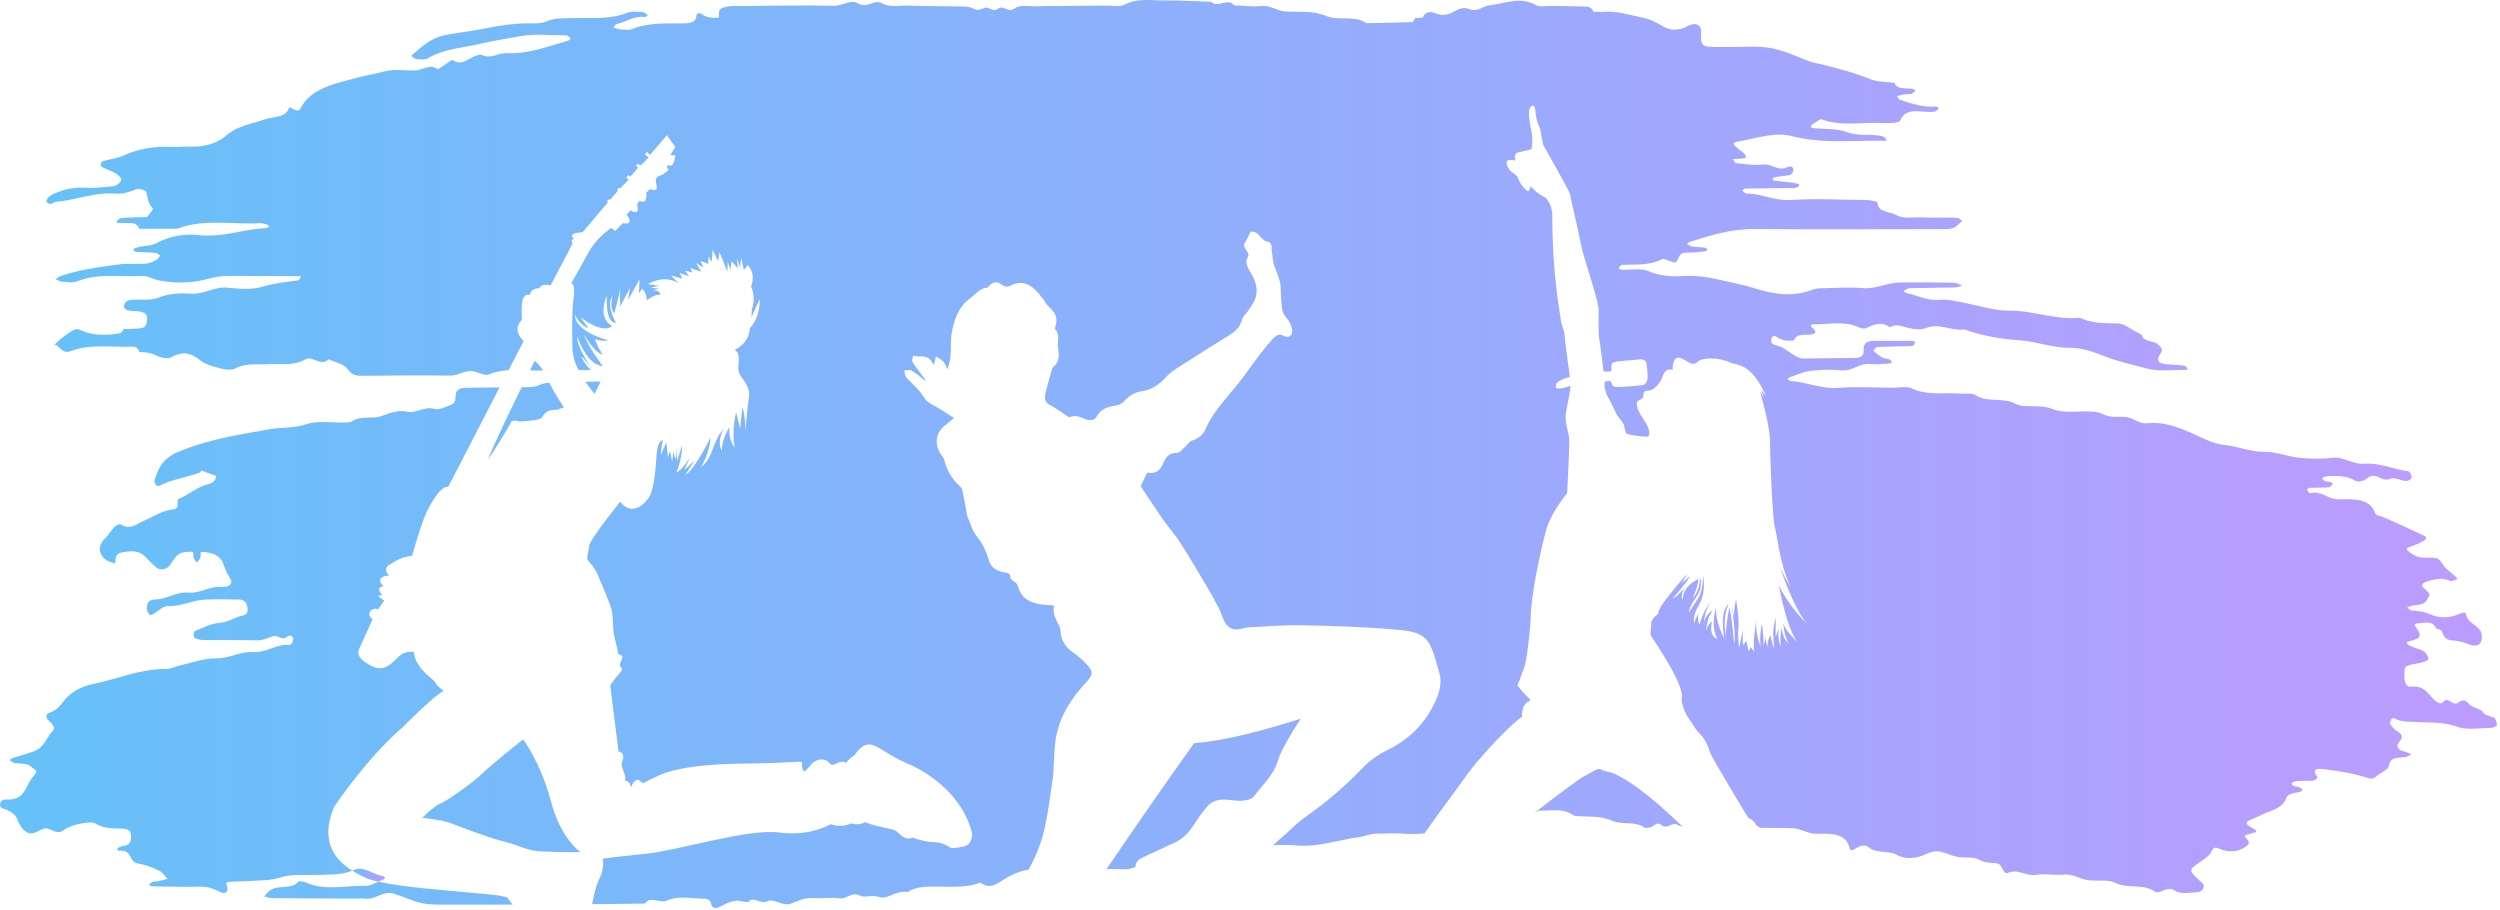 <svg width="217" height="79" viewBox="0 0 217 79" fill="none" xmlns="http://www.w3.org/2000/svg">
<path d="M139.902 67.064C139.902 67.064 139.204 66.952 138.93 66.771C138.66 66.591 137.801 67.294 137.351 67.451C137.351 67.451 135.307 68.882 133.187 70.567C133.315 70.507 133.438 70.444 133.559 70.368C134.539 70.397 135.576 70.12 136.452 70.695C136.536 70.752 136.635 70.818 136.734 70.826C137.821 70.92 138.906 70.773 139.973 71.257C140.772 71.617 141.964 71.238 142.761 71.85C142.814 71.891 142.978 71.842 143.088 71.847C143.504 71.855 143.783 71.238 144.202 71.607C144.729 72.069 145.098 71.29 145.616 71.599C145.736 71.669 145.885 71.722 146.049 71.761C144.447 70.191 141.844 67.84 139.905 67.067L139.902 67.064ZM40.438 33.662C39.938 33.67 39.612 33.832 39.557 34.242C39.512 34.561 39.62 34.955 39.16 35.136C38.71 35.311 38.098 35.608 37.74 35.499C36.818 35.222 36.182 35.927 35.294 35.731C34.546 35.569 33.828 35.854 33.096 36.12C32.346 36.397 31.324 36.045 30.573 36.567C30.435 36.664 30.16 36.669 29.946 36.677C28.833 36.706 27.576 36.489 26.64 36.807C25.545 37.186 24.476 37.069 23.42 37.254C20.673 37.737 17.915 38.173 15.404 39.252C14.076 39.822 13.723 40.707 13.422 41.682C13.339 41.956 13.645 42.275 13.843 42.165C14.917 41.59 16.23 41.457 17.369 41.005C17.419 40.987 17.429 40.911 17.445 40.835C17.881 40.992 18.315 41.146 18.752 41.3C18.801 41.697 18.381 41.953 18.056 42.034C17.021 42.295 16.371 42.972 15.443 43.335C15.364 43.651 15.558 44.153 15.074 44.208C14.016 44.323 13.331 44.853 12.479 45.208C11.956 45.425 11.29 46.068 10.453 45.501C10.404 45.467 10.059 45.602 9.959 45.715C9.643 46.052 9.418 46.438 9.089 46.767C8.726 47.131 8.574 47.525 8.713 47.953C8.877 48.468 9.332 48.782 10.011 48.894C10.038 48.513 9.949 48.061 10.615 47.94C11.776 47.734 12.241 47.888 12.779 48.499C13.023 48.768 13.294 49.027 13.587 49.267C13.88 49.51 14.442 49.44 14.69 49.132C14.915 48.855 15.069 48.546 15.304 48.277C15.649 47.883 16.198 47.888 16.734 47.899C16.731 47.914 16.724 47.933 16.718 47.948H16.786C16.778 48.102 16.758 48.259 16.802 48.405C16.846 48.554 16.985 48.688 17.084 48.826C17.189 48.688 17.335 48.559 17.387 48.411C17.437 48.264 17.411 48.1 17.406 47.943H17.455C17.455 47.943 17.445 47.919 17.437 47.909C18.43 47.901 19.152 48.238 19.395 48.975C19.531 49.388 19.685 49.761 19.949 50.14C20.276 50.602 19.975 50.999 19.235 50.942C18.158 50.863 17.359 51.537 16.376 51.443C15.281 51.341 14.533 52.002 13.524 52.028C12.738 52.052 12.738 52.517 12.764 52.943C12.772 53.097 12.908 53.246 13.004 53.389C13.012 53.397 13.192 53.361 13.271 53.319C13.713 53.068 14.167 52.585 14.591 52.603C15.756 52.648 16.692 52.102 17.777 52.044C18.775 51.992 19.784 52.015 20.785 52.044C21.135 52.052 21.371 52.251 21.433 52.527C21.512 52.864 21.603 53.311 21.122 53.416C20.372 53.572 19.821 54.011 18.979 54.079C18.266 54.136 17.583 54.507 16.919 54.779C16.802 54.829 16.815 55.082 16.815 55.244C16.815 55.307 16.919 55.398 17.006 55.424C17.202 55.487 17.411 55.552 17.617 55.555C19.186 55.565 20.751 55.544 22.314 55.581C22.926 55.597 23.334 55.291 23.838 55.2C24.097 55.15 24.486 55.615 24.918 55.275C25.132 55.103 25.294 55.132 25.435 55.354C25.537 55.51 25.323 55.999 25.108 55.983C23.953 55.887 23.125 56.683 21.956 56.602C20.845 56.524 19.938 57.154 18.767 57.146C17.725 57.135 16.674 57.524 15.631 57.757C15.218 57.846 14.813 58.076 14.408 58.073C12.149 58.049 10.229 58.94 8.135 59.355C7.021 59.578 6.112 60.11 5.539 60.837C5.194 61.276 4.944 61.665 4.272 61.871C3.976 61.96 3.963 62.302 4.193 62.516C4.484 62.791 4.857 63.156 4.601 63.412C4.013 64.013 3.885 64.875 2.889 65.236C2.304 65.445 1.684 65.612 1.088 65.802C0.992 65.836 0.918 65.912 0.837 65.967C0.973 66.061 1.096 66.215 1.245 66.233C1.781 66.304 2.385 66.21 2.769 66.612C2.923 66.777 3.347 66.86 3.043 67.2C2.743 67.534 2.518 67.916 2.33 68.3C1.995 68.979 1.582 69.48 0.44 69.402C0.012 69.373 -0.179 70.016 0.215 70.157C0.845 70.371 1.318 70.606 1.517 71.162C1.656 71.549 1.914 71.983 2.309 72.228C2.834 72.557 3.302 72.098 3.783 71.933C4.384 71.729 4.842 72.594 5.56 72.038C5.921 71.755 6.499 71.599 7.016 71.486C7.413 71.398 8.015 71.322 8.273 71.479C8.956 71.891 9.687 71.917 10.477 71.917C10.95 71.917 11.355 72.022 11.365 72.471C11.376 72.894 11.436 73.338 10.668 73.438C10.563 73.453 10.464 73.5 10.367 73.534C10.092 73.636 10.132 73.869 10.419 73.845C11.53 73.767 11.128 74.827 11.995 74.955C12.625 75.052 13.242 75.292 13.786 75.559C14.112 75.713 14.295 76.039 14.544 76.29C14.235 76.366 13.932 76.444 13.621 76.507C13.517 76.531 13.373 76.484 13.292 76.523C13.153 76.585 13.043 76.692 12.923 76.781C13.012 76.834 13.098 76.92 13.192 76.927C13.522 76.951 13.859 76.946 14.193 76.951C15.2 76.962 16.209 77.001 17.215 76.962C17.928 76.935 18.483 77.1 19.065 77.4C19.565 77.656 19.847 77.45 19.703 76.894C19.654 76.703 19.557 76.575 19.886 76.546C20.438 76.502 20.997 76.512 21.551 76.478C22.531 76.418 23.483 76.452 24.473 76.126C25.336 75.844 26.439 75.982 27.44 75.943C28.498 75.893 29.549 76 30.568 75.567C29.267 74.757 27.683 73.189 28.992 70.05C28.992 70.05 31.768 65.868 34.904 63.167C34.904 63.167 37.61 60.429 38.509 59.962C38.509 59.962 37.897 59.531 37.753 59.204C37.607 58.883 36.091 58.125 35.911 56.571C35.911 56.571 35.228 56.5 34.758 56.861C34.29 57.221 33.532 58.413 32.38 57.869C31.224 57.328 30.934 56.79 31.188 56.286C31.444 55.779 32.343 53.726 32.343 53.726C32.343 53.726 31.765 53.405 32.233 52.969C32.233 52.969 32.484 52.718 32.811 52.898L33.352 52.141C33.352 52.141 32.74 51.71 32.845 51.71C32.949 51.71 33.172 51.639 33.172 51.639C33.172 51.639 32.523 50.991 33.281 50.882C33.281 50.882 32.382 50.09 33.783 49.944C33.783 49.944 33.135 49.403 33.82 49.006C34.507 48.612 34.865 48.324 35.767 48.249C35.767 48.249 36.345 46.159 36.812 44.97C37.28 43.782 38.292 42.087 38.903 42.267L43.36 33.628C42.38 33.639 41.402 33.647 40.425 33.657L40.438 33.662ZM44.107 78.019C44.107 78.019 44.324 77.803 42.34 77.622C40.357 77.442 37.186 77.155 36.569 77.082C36.12 77.029 34.22 76.839 32.837 76.528C32.474 76.703 32.105 76.896 31.75 76.888C30.009 76.854 28.2 77.353 26.522 76.588C26.35 76.51 25.947 76.465 25.908 76.517C25.341 77.238 24.186 76.799 23.506 77.241C23.276 77.39 23.127 77.612 22.939 77.803C23.145 77.855 23.347 77.951 23.553 77.957C26.015 77.98 28.475 77.986 30.937 77.999C31.159 77.999 31.394 77.954 31.606 77.991C32.555 78.163 33.211 77.293 34.146 77.56C34.965 77.792 35.715 78.181 36.548 78.38C37.163 78.526 37.861 78.518 38.524 78.518C40.521 78.518 42.513 78.518 44.51 78.516C44.395 78.388 44.261 78.226 44.107 78.022V78.019ZM47.664 33.216C47.353 33.25 47.045 33.318 46.737 33.456C46.35 33.631 45.791 33.605 45.281 33.61C44.17 35.872 42.612 39.098 42.38 39.887C42.466 39.751 43.872 37.588 44.395 36.58C44.395 36.58 44.646 36.434 45.043 36.58C45.043 36.58 46.81 36.544 47.024 36.254C47.241 35.964 47.387 35.533 48.36 35.572L48.937 35.355C48.937 35.355 48.151 34.135 47.662 33.218L47.664 33.216ZM47.821 69.548C46.922 66.163 45.406 64.178 45.406 64.178C45.406 64.178 42.63 66.38 41.833 67.168C41.041 67.96 38.592 69.655 38.195 69.762C37.798 69.872 36.645 70.987 36.645 70.987C36.645 70.987 38.195 71.131 39.024 71.418C39.852 71.706 42.231 72.677 43.6 73.004C44.972 73.325 45.764 73.866 46.954 73.905C48.143 73.944 49.478 74.015 50.38 73.942C50.38 73.942 48.723 72.933 47.821 69.543V69.548ZM50.814 33.142C51.036 33.461 51.295 33.811 51.606 34.195L52.131 33.111C51.692 33.119 51.253 33.129 50.814 33.14V33.142ZM216.381 62.268C216.029 62.098 215.548 62.08 215.441 61.691C215.171 61.571 214.907 61.44 214.628 61.338C214.225 61.194 214.06 60.468 213.404 60.97C212.869 61.375 212.56 60.411 212.087 60.91C211.912 61.098 211.76 61.074 211.562 60.952C210.793 60.468 210.589 59.384 209.123 59.614C209.037 59.63 208.807 59.382 208.768 59.238C208.697 58.995 208.705 58.736 208.705 58.483C208.697 57.809 208.765 57.77 209.852 57.582C210.148 57.53 210.456 57.446 210.704 57.321C210.914 57.208 210.637 56.634 210.265 56.469C209.894 56.299 209.447 56.213 209.121 56.012C208.569 55.67 209.233 55.651 209.411 55.591C209.727 55.482 210.059 55.385 210.033 55.1C210.009 54.876 209.858 54.638 209.69 54.439C209.541 54.264 209.547 54.121 209.863 54.102C210.464 54.066 211.196 53.854 211.442 54.544C211.622 54.612 211.87 54.659 211.93 54.769C212.137 55.137 212.155 55.571 212.918 55.594C213.342 55.605 213.778 55.733 214.165 55.876C214.599 56.038 215.062 56.171 215.299 55.792C215.469 55.523 215.461 55.119 215.336 54.826C215.096 54.275 214.175 54.058 214.071 53.374C214.013 53.018 213.65 53.22 213.376 53.329C212.542 53.672 211.653 53.658 210.874 53.3C210.357 53.06 209.847 53.034 209.298 52.982C209.168 52.971 209.063 52.807 208.945 52.713C209.144 52.653 209.343 52.582 209.547 52.533C209.651 52.509 209.771 52.53 209.881 52.509C210.642 52.373 210.642 52.078 210.853 51.723C211.128 51.25 209.309 50.829 210.921 50.398C211.596 50.218 212.069 50.169 212.665 50.414C212.801 50.466 213.067 50.344 213.266 50.286C213.274 50.286 213.25 50.15 213.203 50.103C213.067 49.973 212.908 49.855 212.764 49.724C212.55 49.529 212.291 49.354 212.142 49.132C211.648 48.4 211.661 48.377 210.532 48.416C209.902 48.439 209.497 48.191 209.092 47.883C208.87 47.711 208.841 47.598 209.084 47.502C209.46 47.347 209.876 47.24 210.203 47.039C210.373 46.935 210.882 46.728 210.375 46.485C209.272 45.958 208.143 45.451 207.022 44.944C206.745 44.816 206.24 44.756 206.188 44.597C205.731 43.254 204.369 43.304 203.007 43.346C202.095 43.372 201.502 42.554 200.506 42.81C200.461 42.821 200.302 42.614 200.239 42.499C200.224 42.476 200.388 42.35 200.48 42.345C201.034 42.322 201.593 42.337 202.15 42.295C202.281 42.288 202.398 42.107 202.495 41.995C202.495 41.977 202.351 41.851 202.262 41.838C201.977 41.781 201.627 41.789 201.583 41.504C201.583 41.452 201.943 41.329 202.134 41.324C202.91 41.3 203.674 41.282 204.356 41.692C204.764 41.932 205.203 41.729 205.527 41.47C205.812 41.235 206.154 41.282 206.431 41.402C206.802 41.564 207.051 41.755 207.565 41.533C207.814 41.423 208.321 41.679 208.718 41.739C209.094 41.799 209.413 41.559 209.319 41.303C209.267 41.157 209.165 40.924 209.045 40.908C207.746 40.744 206.583 40.148 205.208 40.253C204.191 40.331 203.441 39.597 202.346 39.743C201.478 39.864 200.556 39.819 199.672 39.746C198.598 39.66 197.654 39.205 196.499 39.218C195.333 39.226 194.236 38.735 193.025 38.615C192.006 38.513 191.055 37.936 190.098 37.531C188.938 37.042 187.761 36.591 186.392 36.737C185.616 36.82 185.229 36.282 184.575 36.204C183.927 36.126 183.24 36.293 182.626 35.987C182.359 35.856 182.03 35.763 181.719 35.736C180.506 35.627 179.186 35.94 178.099 35.486C177.03 35.044 175.762 35.486 174.899 35.031C173.812 34.456 172.435 34.981 171.444 34.274C171.193 34.093 170.589 34.206 170.15 34.169C168.747 34.041 167.283 34.365 165.937 33.707C165.54 33.511 164.845 33.654 164.285 33.654C162.72 33.647 161.146 33.545 159.596 33.665C158.091 33.78 156.841 33.163 155.433 33.069C155.338 33.062 155.237 32.975 155.182 32.907C155.163 32.889 155.268 32.777 155.344 32.751C155.94 32.552 156.517 32.267 157.142 32.192C158.015 32.087 158.94 32.056 159.813 32.147C160.796 32.249 161.371 31.507 162.322 31.596C162.866 31.654 163.433 31.58 163.987 31.552C164.081 31.549 164.168 31.458 164.256 31.408C164.134 31.319 164.013 31.157 163.88 31.152C163.365 31.134 163.104 30.857 162.801 30.617C162.725 30.556 162.602 30.447 162.628 30.41C162.706 30.295 162.842 30.125 162.963 30.118C163.969 30.076 164.973 30.076 165.979 30.034C166.081 30.026 166.185 29.851 166.248 29.739C166.259 29.715 166.091 29.59 166.005 29.585C164.886 29.577 163.773 29.582 162.654 29.585C161.928 29.587 161.724 29.906 161.766 30.405C161.8 30.776 161.622 31.058 161.044 31.066C159.588 31.081 158.138 31.102 156.685 31.116C156.13 31.123 156.141 31.108 154.729 30.175C154.494 30.021 154.107 30.003 153.867 29.849C153.744 29.77 153.713 29.532 153.755 29.384C153.823 29.159 154.032 29.109 154.217 29.245C154.646 29.561 155.163 29.608 155.715 29.553C155.921 28.88 156.708 29.138 157.275 29.02C157.764 28.919 157.552 28.665 157.351 28.495C157.116 28.3 157.121 28.151 157.461 28.153C158.762 28.161 160.106 27.827 161.347 28.415C161.517 28.493 161.831 28.553 161.962 28.49C162.649 28.161 163.305 27.863 164.037 28.412C164.659 28.036 165.2 28.388 165.785 28.498C166.209 28.574 166.768 28.644 167.103 28.501C168.295 27.978 169.369 28.759 170.501 28.59C171.99 29.125 173.608 29.425 175.195 29.527C176.745 29.624 178.114 30.199 179.703 30.188C180.72 30.18 181.8 30.577 182.746 30.948C183.906 31.398 185.158 31.674 186.358 31.988C187.432 32.265 188.71 32.092 189.902 32.1C189.826 31.962 189.764 31.771 189.654 31.753C189.118 31.674 188.561 31.664 188.018 31.614C187.369 31.562 187.121 31.27 187.5 30.742C187.775 30.363 187.646 30.22 187.356 29.93C186.962 29.532 186.01 29.7 185.908 29.062C185.574 28.882 185.234 28.707 184.91 28.511C184.56 28.302 184.254 28.08 183.755 28.072C182.652 28.057 181.533 28.072 180.555 27.581C178.425 27.795 176.478 26.941 174.353 26.962C173.182 26.978 172.009 26.591 170.864 26.361C170.004 26.192 169.165 25.956 168.297 26.024C167.223 26.111 166.418 25.619 165.477 25.437C165.383 25.418 165.312 25.324 165.229 25.267C165.393 25.181 165.55 25.024 165.72 25.016C167.058 24.98 168.399 24.98 169.737 24.946C169.941 24.943 170.135 24.833 170.333 24.773C170.072 24.69 169.811 24.541 169.549 24.538C167.989 24.512 166.423 24.496 164.86 24.522C163.773 24.541 162.837 25.108 161.666 25.006C160.563 24.917 159.437 24.995 158.321 25.016C157.999 25.019 157.633 25.026 157.356 25.136C155.631 25.805 153.985 25.559 152.291 25.021C151.802 24.865 151.266 24.721 150.751 24.619C149.285 24.319 147.855 23.864 146.261 23.958C145.176 24.021 144.107 23.984 143.054 23.522C142.453 23.263 141.528 23.446 140.746 23.412C140.657 23.41 140.566 23.318 140.48 23.266C140.584 23.169 140.683 22.992 140.796 22.989C141.996 22.945 143.224 23.057 144.303 22.482C144.4 22.43 144.685 22.579 144.881 22.639C145.064 22.691 145.336 22.835 145.414 22.785C145.804 22.553 145.576 21.923 146.405 21.931C146.946 21.939 147.49 21.863 148.031 21.811C148.101 21.803 148.159 21.709 148.227 21.654C148.14 21.602 148.062 21.511 147.968 21.497C147.646 21.456 147.314 21.445 146.993 21.414C146.888 21.404 146.784 21.377 146.698 21.335C146.601 21.294 146.525 21.226 146.441 21.171C146.517 21.111 146.577 21.027 146.671 20.999C148.472 20.424 150.255 19.865 152.291 19.881C157.649 19.922 163.01 19.891 168.37 19.888C168.922 19.888 169.5 19.946 169.91 19.554C170.048 19.423 170.187 19.293 170.323 19.16C170.179 19.073 170.041 18.927 169.886 18.917C169.445 18.875 168.992 18.891 168.548 18.888C167.989 18.88 167.429 18.906 166.875 18.872C166.11 18.823 165.271 19.037 164.599 18.663C164.037 18.347 162.973 18.449 162.978 17.595C162.978 17.517 162.416 17.378 162.116 17.37C159.878 17.336 157.636 17.221 155.42 17.36C154 17.449 152.895 16.793 151.567 16.798C151.455 16.798 151.337 16.618 151.225 16.521C151.311 16.469 151.397 16.372 151.483 16.372C152.822 16.346 154.162 16.331 155.498 16.32C155.809 16.318 156.112 16.302 156.188 16.028C156.188 15.999 155.825 15.884 155.621 15.858C155.085 15.787 154.544 15.745 154.003 15.683C153.943 15.675 153.841 15.555 153.859 15.534C153.911 15.463 154.005 15.38 154.102 15.364C154.526 15.296 154.97 15.281 155.378 15.181C155.521 15.147 155.663 14.923 155.663 14.784C155.67 14.492 155.506 14.345 155.082 14.536C154.317 14.881 153.775 14.173 152.981 14.28C152.246 14.382 151.439 14.23 150.673 14.152C150.568 14.142 150.498 13.943 150.414 13.805C150.61 13.797 150.804 13.797 150.995 13.776C151.272 13.747 151.752 13.805 151.46 13.405C151.303 13.188 150.992 13.042 150.791 12.838C150.636 12.681 150.203 12.407 150.757 12.313C152.348 12.044 153.979 11.409 155.579 11.825C158.287 12.522 161.015 12.146 163.736 12.222C163.721 11.963 163.496 11.832 163.177 11.78C162.228 11.618 161.256 11.832 160.265 11.451C159.445 11.135 158.352 11.229 157.385 11.117C157.118 11.088 157.116 10.918 157.369 10.761C157.612 10.613 157.984 10.307 158.117 10.357C159.813 11.002 161.606 10.586 163.347 10.678C163.676 10.694 164.016 10.694 164.345 10.662C164.552 10.644 164.886 10.592 164.923 10.498C165.448 9.145 166.92 9.879 167.957 9.68C168.096 9.654 168.19 9.492 168.302 9.395C168.216 9.343 168.122 9.239 168.044 9.246C166.907 9.335 165.914 8.99 164.918 8.661C164.795 8.62 164.743 8.463 164.656 8.358C164.855 8.298 165.051 8.223 165.257 8.189C165.472 8.155 165.715 8.204 165.919 8.147C166.062 8.11 166.159 7.964 166.274 7.865C166.188 7.807 166.112 7.716 166.018 7.708C165.691 7.671 165.352 7.684 165.027 7.637C164.711 7.588 164.51 7.428 164.447 7.18C163.713 7.104 162.991 7.138 162.257 6.838C161.034 6.339 159.698 5.984 158.373 5.65C157.863 5.519 157.346 5.446 156.847 5.247C155.796 4.827 154.73 4.343 153.593 4.155C152.429 3.965 151.172 4.093 149.954 4.08C149.403 4.072 148.849 4.09 148.3 4.053C147.965 4.027 147.699 3.878 147.68 3.581C147.665 3.33 147.623 3.074 147.654 2.823C147.74 2.183 147.186 1.883 146.465 2.275C145.738 2.672 145.02 2.682 144.348 2.285C143.744 1.93 143.2 1.64 142.385 1.486C141.34 1.282 140.354 0.95 139.241 1.021C138.924 1.044 138.606 1.018 138.287 1.013C138.227 0.752 138.002 0.585 137.672 0.571C136.671 0.535 135.665 0.535 134.659 0.514C134.217 0.506 133.645 0.619 133.349 0.454C131.943 -0.34 130.652 0.305 129.283 0.464C128.671 0.535 128.237 1.086 127.534 0.791C126.828 0.496 126.334 1.008 125.845 1.178C125.234 1.386 124.933 1.282 124.431 1.099C124.037 0.955 123.611 1.133 123.498 1.528C123.281 1.543 123.059 1.554 122.842 1.569C122.756 1.713 122.672 1.914 122.576 1.917C121.256 1.969 119.931 1.987 118.606 2.013C117.597 1.298 116.159 1.823 115.166 1.405C113.977 0.903 112.806 1.06 111.617 1C110.84 0.958 110.291 0.438 109.434 0.524C108.676 0.603 107.889 0.491 107.11 0.464C106.617 -0.236 105.665 0.739 105.137 0.156C103.812 0.112 102.489 0.026 101.164 0.041C99.975 0.052 98.752 -0.194 97.615 0.404C97.233 0.608 96.538 0.483 95.987 0.491C94.541 0.506 93.093 0.506 91.65 0.517C91.091 0.519 90.532 0.517 89.98 0.545C89.327 0.582 88.566 0.357 88.057 0.744C87.513 1.151 87.084 0.399 86.632 0.752C86.193 1.094 85.838 0.571 85.529 0.666C85.135 0.788 84.894 0.984 84.418 0.718C84.11 0.545 83.59 0.564 83.161 0.556C81.713 0.522 80.265 0.538 78.82 0.493C78.062 0.47 77.244 0.668 76.556 0.287C75.859 -0.108 75.263 0.786 74.471 0.295C73.849 -0.092 73.124 0.524 72.351 0.504C69.682 0.436 67.008 0.506 64.337 0.527C64.003 0.527 63.663 0.498 63.339 0.543C63.038 0.587 62.641 0.658 62.502 0.825C62.353 1 62.414 1.282 62.398 1.525C61.849 1.577 61.331 1.541 60.908 1.217C60.728 1.078 60.469 1.13 60.451 1.353C60.406 1.906 60.001 2.024 59.358 2.032C57.824 2.047 56.266 1.935 54.834 2.538C54.575 2.648 54.173 2.575 53.843 2.549C53.639 2.533 53.449 2.444 53.25 2.387C53.344 2.282 53.407 2.113 53.532 2.087C54.353 1.904 55.017 1.353 55.973 1.478C56.049 1.486 56.146 1.381 56.232 1.329C56.102 1.235 55.973 1.068 55.83 1.06C55.388 1.031 54.857 0.948 54.505 1.089C52.952 1.723 51.29 1.525 49.654 1.572C48.888 1.595 48.138 1.538 47.403 1.872C46.972 2.068 46.329 2.026 45.785 2.029C44.57 2.037 43.425 2.201 42.233 2.45C41.104 2.685 39.904 2.805 38.736 3.027C37.296 3.301 36.559 4.114 35.686 4.853C35.835 4.947 35.979 5.109 36.143 5.122C36.47 5.151 36.912 5.2 37.123 5.072C38.462 4.236 40.155 4.166 41.705 3.795C42.842 3.521 44.021 3.356 45.171 3.142C46.436 2.907 47.832 3.071 49.17 3.071C49.256 3.071 49.35 3.16 49.429 3.218C49.578 3.327 49.525 3.468 49.241 3.552C47.51 4.04 45.843 4.712 43.909 4.62C43.219 4.592 42.625 5.148 41.818 4.767C41.611 4.67 41 4.955 40.662 5.153C40.171 5.443 39.75 5.566 39.264 5.187C38.843 5.464 38.428 5.741 38.007 6.015C37.293 5.49 36.687 6.109 36.023 6.12C35.129 6.13 34.16 5.973 33.37 6.198C32.649 6.402 31.912 6.506 31.214 6.692C29.204 7.227 26.99 7.619 26.078 9.414C25.819 9.92 25.163 9.145 25.09 9.364C24.808 10.242 23.822 10.085 23.083 10.336C21.909 10.741 20.6 10.913 19.661 11.746C18.867 12.452 17.706 12.789 16.407 12.729C15.966 12.705 15.513 12.773 15.072 12.752C13.503 12.676 12.045 12.875 10.678 13.52C10.15 13.771 9.457 13.82 8.867 14.008C8.77 14.042 8.705 14.405 8.788 14.455C9.204 14.69 9.708 14.85 10.116 15.092C10.33 15.22 10.579 15.513 10.519 15.662C10.435 15.868 10.103 16.135 9.831 16.163C8.963 16.265 8.072 16.336 7.202 16.294C6.256 16.25 5.472 16.477 4.687 16.811C4.246 16.999 3.922 17.381 4.068 17.545C4.387 17.906 4.604 17.543 4.87 17.519C6.603 17.37 8.205 16.66 10.011 16.806C10.712 16.866 11.284 16.642 11.888 16.404C12.063 16.333 12.646 16.519 12.691 16.652C12.847 17.133 12.785 17.634 13.26 18.07C13.357 18.164 12.957 18.564 12.751 18.846C12.037 18.864 11.321 18.864 10.613 18.917C10.32 18.935 10.145 19.113 10.114 19.345C10.5 19.353 10.887 19.363 11.274 19.355C11.763 19.345 11.974 19.559 12.087 19.862C13.187 19.86 14.285 19.855 15.385 19.855C17.693 18.961 20.168 19.51 22.565 19.371C22.764 19.361 22.981 19.434 23.179 19.491C23.258 19.515 23.307 19.596 23.37 19.648C23.284 19.706 23.2 19.802 23.111 19.805C21.148 19.867 19.329 20.641 17.296 20.408C15.958 20.254 14.651 20.523 13.558 21.116C12.962 21.437 12.259 21.281 11.7 21.558C11.637 21.586 11.554 21.686 11.569 21.704C11.632 21.772 11.726 21.858 11.82 21.861C12.369 21.897 12.923 21.897 13.472 21.949C13.629 21.965 13.903 22.145 13.885 22.198C13.828 22.346 13.681 22.508 13.509 22.595C13.242 22.73 12.934 22.872 12.63 22.89C11.857 22.939 11.06 22.848 10.302 22.953C8.603 23.188 6.88 23.399 5.289 23.953C5.116 24.013 4.98 24.136 4.826 24.23C5.009 24.308 5.187 24.444 5.375 24.454C5.817 24.481 6.347 24.564 6.695 24.418C8.472 23.692 10.375 24.057 12.225 23.953C12.826 23.916 13.245 24.235 13.733 24.329C15.127 24.596 16.603 24.596 17.947 24.232C18.595 24.057 19.194 23.942 19.849 23.948C21.941 23.95 24.029 23.966 26.12 23.976C26.049 24.115 25.989 24.313 25.884 24.329C24.826 24.475 23.791 24.585 22.751 24.896C21.88 25.154 20.762 25.079 19.789 24.972C18.608 24.841 17.759 25.565 16.616 25.489C15.641 25.426 14.685 25.463 13.728 25.844C13.101 26.095 12.22 25.975 11.452 26.024C11.091 26.048 10.874 26.186 10.783 26.466C10.681 26.8 10.966 26.913 11.277 26.98C11.483 27.025 11.723 26.98 11.938 27.009C12.67 27.119 12.819 27.286 12.756 27.853C12.696 28.394 12.547 28.506 11.697 28.535C11.376 28.545 11.057 28.553 10.733 28.563C10.647 28.699 10.579 28.885 10.451 28.911C9.497 29.109 8.514 29.125 7.581 28.882C7.186 28.778 6.781 28.428 6.402 28.634C5.801 28.968 5.262 29.394 4.81 29.849C4.753 29.909 4.721 29.927 4.7 29.937C4.745 29.919 4.849 29.909 4.991 30.031C5.265 30.282 5.602 30.677 6.044 30.504C7.816 29.817 9.695 30.167 11.525 30.091C11.825 30.081 12.034 30.298 12.087 30.554C12.623 30.562 13.114 30.622 13.603 30.875C13.922 31.045 14.596 31.165 14.836 31.029C15.869 30.436 16.58 30.635 17.398 31.288C17.826 31.633 18.517 31.816 19.131 31.977C19.52 32.082 20.124 32.147 20.398 31.993C21.313 31.479 22.314 31.672 23.292 31.614C24.376 31.552 25.506 31.779 26.507 31.191C27.11 30.839 27.842 31.855 28.53 31.191C29.078 31.442 29.842 31.599 30.116 31.967C30.432 32.388 30.67 32.623 31.313 32.62C33.88 32.597 36.447 32.563 39.008 32.604C39.734 32.615 40.239 32.197 40.877 32.207C41.392 32.215 42.063 32.654 42.385 32.518C42.962 32.275 43.55 32.166 44.149 32.124L45.451 29.6C45.451 29.6 44.366 28.663 45.304 27.764C45.304 27.764 45.194 26.178 45.451 25.818C45.702 25.457 45.992 25.601 45.992 25.601C45.992 25.601 45.992 25.024 46.82 25.024C46.82 25.024 46.93 24.556 47.793 24.773L49.706 21.132C49.706 21.132 49.45 20.881 49.81 20.701C49.81 20.701 49.128 20.233 50.568 20.16L52.766 17.566C52.766 17.566 52.552 17.315 52.983 17.315L53.632 16.558C53.632 16.558 53.488 16.231 53.849 16.341L54.57 15.584L54.353 15.44L54.533 15.189L54.714 15.333L55.401 14.541L55.184 14.395L55.364 14.215L55.621 14.361L56.303 13.674L55.981 13.423L56.162 13.167L56.413 13.457L57.892 11.728L58.613 12.773L58.182 13.455L58.613 13.491C58.613 13.491 58.543 14.212 58.292 14.392C58.292 14.392 57.604 14.176 58.041 14.753L57.463 15.189C57.463 15.189 56.922 15.26 56.922 15.654C56.922 16.049 57.317 16.738 56.415 16.412L56.094 16.738C56.094 16.738 56.237 17.856 55.516 17.42L55.299 17.746C55.299 17.746 55.66 18.825 54.721 18.248L54.4 18.645C54.4 18.645 55.158 19.583 54.073 19.366L53.391 20.053C53.391 20.053 53.03 19.585 52.813 19.982C52.813 19.982 51.768 20.63 51.013 22.038C50.281 23.391 49.614 24.554 49.572 24.63C49.617 24.606 49.954 24.473 49.787 25.894C49.606 27.409 49.677 28.702 49.677 29.786C49.677 30.481 49.706 31.131 50.226 32.129C50.579 32.126 50.932 32.121 51.285 32.126C51.01 31.834 50.743 31.5 50.579 31.194C50.202 30.473 51.156 31.711 51.42 32.048C51.151 31.669 50.048 30.065 50.111 29.209C50.111 29.209 50.94 31.732 52.314 31.766C52.314 31.766 50.882 29.862 50.709 29.034C50.709 29.034 51.52 30.577 52.314 30.797C52.314 30.797 51.7 29.859 51.666 29.391C51.666 29.391 51.951 29.681 52.819 29.538C52.819 29.538 49.899 28.851 49.899 27.302C49.899 27.302 50.26 28.203 51.088 28.49L50.367 27.516C50.367 27.516 52.205 29.031 53.143 28.31C53.143 28.31 51.807 27.733 52.675 25.643C52.675 25.643 52.495 28.054 53.467 28.02C53.467 28.02 52.529 26.434 53.177 25.677C53.177 25.677 52.855 26.722 53.323 27.192C53.323 27.192 53.754 25.643 53.825 25.066V26.615L54.693 24.959L54.512 26.037L55.521 24.238L55.451 25.463L55.741 25.066C55.741 25.066 56.136 25.356 56.136 26.074C56.136 26.074 56.713 25.567 57.325 25.567C57.325 25.567 57.291 25.136 56.603 25.207L57.181 25.063L56.494 24.953L57.218 24.81L56.243 24.663C56.243 24.663 57.612 23.765 58.911 24.593L58.229 23.906L59.238 24.196L58.987 23.694L59.816 23.984L59.452 23.477L60.1 23.658L59.92 23.261L60.858 23.587L60.427 22.83L61.039 23.227L60.825 22.649L61.473 22.9L61.507 22.252L61.763 22.759L61.867 21.675L62.335 22.689L62.445 21.855L63.132 23.587L63.166 22.759L63.422 23.407L63.493 22.686L64.071 23.297L63.961 22.396L64.251 23.224L64.322 22.357L64.573 23.436L64.899 23.005C64.899 23.005 65.655 23.692 65.189 24.88C65.189 24.88 65.655 25.672 65.26 26.86L65.223 27.547L65.945 25.962C65.945 25.962 66.055 27.477 65.082 28.485C65.082 28.485 65.153 29.674 63.747 30.395C63.747 30.395 64.254 30.465 64.107 31.549C63.964 32.628 64.505 32.738 64.829 33.459C65.155 34.179 65.009 34.326 64.904 35.295C64.816 36.089 64.706 37.144 64.664 37.507C64.688 37.165 64.724 36.207 64.434 35.331L64.254 37.207L63.893 35.802C63.893 35.802 63.459 37.531 63.783 38.827C63.783 38.827 63.206 38.325 63.315 37.061C63.315 37.061 62.594 38.249 62.667 39.117C62.667 39.117 62.16 38.469 62.811 37.207C62.811 37.207 62.309 37.709 61.873 38.97C61.441 40.234 60.864 40.522 60.864 40.522C60.864 40.522 61.585 39.367 61.692 37.962C61.692 37.962 60.213 40.916 59.494 41.206L60.286 39.984L59.384 40.812L59.883 39.738C59.797 39.866 59.107 40.89 58.702 41.023C58.702 41.023 59.204 39.945 59.204 38.646L58.773 40.015L58.736 38.646C58.736 38.646 58.736 39.655 58.666 39.764C58.595 39.874 58.449 39.224 58.449 39.224L58.344 40.052L58.161 39.151L57.981 39.691L57.837 38.393L57.369 39.511C57.369 39.511 57.369 38.717 57.55 38.213C57.55 38.213 57.118 38.176 57.008 39.291C56.899 40.41 56.862 42.463 56.251 43.293C55.639 44.121 54.63 44.626 53.835 43.544C53.835 43.544 51.167 46.859 51.13 47.4C51.096 47.943 50.879 48.408 51.026 48.625C51.169 48.842 51.637 49.236 51.959 50.069C52.285 50.897 53.004 52.446 53.114 53.058C53.224 53.672 53.185 54.463 53.294 55.074C53.404 55.688 53.621 56.299 53.621 56.626C53.621 56.952 54.269 56.696 53.906 57.417C53.545 58.138 54.374 57.778 53.762 58.462C53.151 59.144 52.97 59.507 52.97 59.507L53.692 65.236C53.692 65.236 54.269 65.269 54.052 65.957C53.835 66.638 54.052 66.497 54.123 66.965C54.123 66.965 54.374 67.432 54.233 67.793C54.233 67.793 54.63 67.647 54.774 68.334C54.774 68.334 55.1 67.432 55.532 67.756C55.963 68.083 55.602 68.046 56.47 67.652C57.333 67.255 58.598 66.351 64.58 66.28C70.566 66.21 69.484 65.813 69.63 66.607C69.774 67.398 70.132 66.57 70.563 66.21C71 65.849 71.648 65.779 72.008 66.246C72.369 66.714 72.766 65.849 73.449 66.21C73.449 66.21 73.595 65.92 74.207 65.523C74.207 65.523 74.748 64.551 75.506 64.622C76.264 64.692 76.912 65.489 78.859 66.317C80.806 67.145 83.582 69.162 84.374 72.299C84.374 72.299 84.484 73.307 83.616 73.487C82.753 73.668 82.537 73.597 82.537 73.597C82.537 73.597 81.854 73.096 81.057 73.096C80.26 73.096 79.18 72.698 79.18 72.698C79.18 72.698 78.859 72.988 78.281 72.555C77.704 72.118 77.991 72.087 76.875 71.868C75.759 71.648 75.074 71.361 75.074 71.361C75.074 71.361 74.677 71.688 73.849 71.471C73.849 71.471 73.161 71.907 72.082 71.541C72.082 71.541 70.385 72.625 67.646 72.265C64.907 71.904 58.919 73.814 56.109 74.101C53.294 74.391 52.325 74.532 52.325 74.532C52.325 74.532 52.505 75.399 51.998 76.335C51.763 76.773 51.556 77.643 51.405 78.477C52.155 78.474 52.905 78.474 53.653 78.461C54.434 78.453 55.21 78.437 55.989 78.427C56.457 77.719 57.257 78.469 57.944 78.153C58.901 77.711 60.114 78.004 61.217 78.009C61.381 78.009 61.666 78.181 61.684 78.294C61.799 78.923 62.118 78.931 62.725 78.589C63.067 78.393 63.49 78.236 63.903 78.181C64.246 78.137 64.857 78.385 64.949 78.283C65.477 77.732 65.989 78.568 66.637 78.213C67.129 77.944 67.965 78.722 68.697 78.427C69.29 78.184 69.802 77.91 70.54 77.954C71.316 78.004 72.124 77.871 72.882 77.978C73.537 78.064 73.888 77.351 74.659 77.745C75.061 77.951 75.673 77.635 76.329 77.868C77.029 78.111 77.821 77.233 78.775 77.437C79.397 77.014 80.129 76.962 80.939 76.954C82.333 76.938 83.765 77.126 85.09 76.606C85.885 77.191 86.428 76.789 87.066 76.382C87.73 75.958 88.464 75.616 89.29 75.483C89.478 75.128 89.654 74.767 89.826 74.407C90.84 72.27 91.007 69.901 91.379 67.594C91.436 67.242 91.436 66.881 91.457 66.521C91.501 65.831 91.514 65.141 91.596 64.454C91.844 62.336 92.95 60.641 94.364 59.126C94.805 58.645 94.899 58.316 94.476 57.835C94.1 57.407 93.676 57.007 93.211 56.688C92.471 56.182 92.063 55.536 92.037 54.638C92.029 54.447 91.883 54.262 91.805 54.076C91.695 53.81 91.554 53.551 91.488 53.277C91.436 53.042 91.481 52.786 91.481 52.553C91.104 52.525 90.785 52.512 90.466 52.475C89.431 52.352 88.624 51.95 88.339 50.829C88.287 50.615 87.983 50.469 87.795 50.289C87.761 50.255 87.709 50.213 87.709 50.179C87.738 49.685 87.353 49.724 87.048 49.662C86.444 49.531 86.007 49.233 85.822 48.596C85.608 47.857 85.289 47.183 84.79 46.556C84.374 46.039 84.201 45.331 83.922 44.699C83.903 44.654 83.924 44.589 83.914 44.537C83.786 43.863 83.663 43.178 83.519 42.505C83.496 42.392 83.399 42.282 83.31 42.202C82.612 41.562 82.165 40.783 81.946 39.866C81.927 39.788 81.867 39.712 81.815 39.644C80.997 38.584 81.211 37.5 82.118 36.852C82.314 36.708 82.489 36.544 82.806 36.282C82.343 35.982 81.964 35.742 81.585 35.496C81.13 35.201 80.508 34.997 80.26 34.577C79.949 34.049 79.552 33.649 79.133 33.244C78.953 33.069 78.762 32.897 78.626 32.685C78.532 32.542 78.532 32.338 78.488 32.16C78.679 32.15 78.896 32.072 79.05 32.137C79.319 32.26 79.559 32.466 79.805 32.646C79.996 32.792 80.174 32.949 80.357 33.103C80.315 32.913 80.202 32.803 80.108 32.675C79.797 32.26 79.468 31.855 79.201 31.411C79.126 31.283 79.235 31.048 79.261 30.862C79.753 31.037 80.365 30.765 80.77 31.259C80.882 31.398 80.979 31.549 81.07 31.667C81.138 31.372 81.19 31.149 81.24 30.927C81.457 31.076 81.705 31.196 81.88 31.384C82.029 31.541 82.103 31.779 82.241 32.048C82.343 31.651 82.474 31.335 82.5 31.016C82.563 30.261 82.484 29.491 82.636 28.759C82.853 27.68 83.203 26.633 84.175 25.92C84.659 25.573 85.001 25.021 85.675 24.974C85.746 24.972 85.819 24.87 85.874 24.802C86.19 24.423 86.588 24.434 86.927 24.692C87.244 24.935 87.505 24.914 87.816 24.752C88.511 24.389 89.152 24.554 89.711 25.021C90.022 25.282 90.273 25.622 90.532 25.941C90.704 26.147 90.801 26.429 91 26.594C91.596 27.082 91.878 27.644 91.585 28.409C91.569 28.454 91.559 28.537 91.585 28.566C92.043 29.034 91.75 29.632 91.833 30.159C91.927 30.747 92.006 31.398 91.42 31.849C91.358 31.899 91.319 31.998 91.298 32.082C91.109 32.769 90.908 33.446 90.746 34.138C90.649 34.558 90.675 34.929 91.162 35.172C91.687 35.439 92.155 35.812 92.654 36.131C92.722 36.175 92.837 36.227 92.897 36.201C93.407 35.969 93.838 36.246 94.29 36.405C94.659 36.533 94.996 36.489 95.192 36.147C95.579 35.475 96.198 35.292 96.904 35.19C97.16 35.154 97.44 34.981 97.62 34.783C98.036 34.321 98.532 34.044 99.144 33.95C99.962 33.822 100.6 33.391 101.154 32.787C101.42 32.502 101.729 32.244 102.053 32.032C103.621 31.019 105.205 30.024 106.792 29.036C107.301 28.72 107.665 28.336 107.816 27.72C107.879 27.453 108.169 27.244 108.331 26.994C108.556 26.641 108.825 26.296 108.961 25.907C109.235 25.1 108.985 24.363 108.558 23.658C108.297 23.219 107.989 22.764 108.355 22.211C108.404 22.135 108.321 21.926 108.245 21.816C108.046 21.547 107.874 21.307 108.117 20.957C108.289 20.714 108.386 20.416 108.532 20.155C108.556 20.118 108.663 20.105 108.731 20.11C109.343 20.147 109.465 20.954 110.101 20.988C110.195 20.991 110.31 21.171 110.362 21.296C110.406 21.401 110.362 21.544 110.38 21.667C110.459 22.177 110.459 22.72 110.647 23.19C110.908 23.843 111.19 24.465 111.172 25.194C111.162 25.601 111.23 26.014 111.243 26.424C111.258 26.866 111.355 27.242 111.671 27.597C111.92 27.871 112.103 28.266 112.16 28.629C112.239 29.12 111.818 29.397 111.402 29.146C111.039 28.929 110.798 29.102 110.602 29.295C110.179 29.731 109.784 30.201 109.413 30.687C108.715 31.599 108.07 32.55 107.351 33.446C106.376 34.665 105.273 35.781 104.638 37.249C104.421 37.756 103.99 38.082 103.433 38.257C103.237 38.32 103.104 38.573 102.926 38.722C102.683 38.931 102.419 39.307 102.171 39.302C101.462 39.291 101.196 39.689 100.947 40.232C100.61 40.966 100.328 41.102 99.57 41.031C99.379 41.426 99.191 41.812 99.008 42.196C99.63 43.129 100.25 44.093 100.903 45.03C101.397 45.736 101.98 46.376 102.442 47.097C103.302 48.442 104.107 49.819 104.918 51.19C105.247 51.744 105.553 52.31 105.84 52.885C106.002 53.204 106.083 53.559 106.248 53.878C106.619 54.591 107.09 54.766 107.858 54.552C108.064 54.494 108.279 54.455 108.493 54.447C109.993 54.377 111.499 54.241 112.999 54.275C115.759 54.335 118.525 54.406 121.277 54.661C122.403 54.771 123.577 54.852 124.147 56.02C124.51 56.767 124.69 57.603 124.931 58.405C125.192 59.285 124.941 60.1 124.578 60.904C123.692 62.858 122.252 64.214 120.336 65.157C119.578 65.533 118.846 66.056 118.266 66.664C116.747 68.266 115.08 69.668 113.279 70.938C112.565 71.439 111.959 72.092 111.29 72.662C111.028 72.886 110.767 73.127 110.508 73.359C111.172 73.341 111.841 73.323 112.492 73.383C114.421 73.558 116.146 72.894 117.97 72.662C118.472 72.599 118.961 72.346 119.536 72.359C120.208 72.374 120.882 72.299 121.546 72.348C122.262 72.406 122.95 72.401 123.642 72.348C124.709 70.797 126.452 68.501 127.333 67.252C128.532 65.557 131.423 62.6 132.124 62.216C132.124 62.216 131.988 61.2 132.733 60.863C132.733 60.863 132.939 60.75 132.709 60.589C132.484 60.432 131.718 59.554 131.718 59.483C131.718 59.416 132.304 58.175 132.461 57.294C132.618 56.417 132.848 54.429 132.868 53.436C132.892 52.444 133.25 49.641 134.178 46.099C134.178 46.099 134.471 44.722 136.031 42.802C136.031 42.802 136.235 38.827 136.211 38.15C136.188 37.476 135.736 36.685 135.961 35.6C136.191 34.517 136.334 33.498 136.334 33.498C136.334 33.498 135.124 33.913 135.048 33.62C134.886 32.98 136.24 32.774 136.264 32.706C136.264 32.706 135.801 29.347 135.801 29.055C135.801 28.762 135.553 28.331 135.464 27.634C135.375 26.933 134.74 23.906 134.74 18.624C134.74 18.624 134.695 17.903 134.424 17.54C134.154 17.18 134.4 17.292 133.862 16.999C133.318 16.704 132.845 16.163 132.845 16.163C132.845 16.163 132.774 16.749 132.526 16.545C132.278 16.341 132.165 16.184 132.009 15.96C131.852 15.735 131.69 15.281 131.69 15.281C131.69 15.281 131.373 15.056 131.128 14.852C130.879 14.648 130.291 13.588 131.533 13.948C131.533 13.948 131.376 13.337 131.716 13.248C132.053 13.159 132.936 12.956 132.936 12.956C132.936 12.956 133.025 12.345 133.004 11.916C132.981 11.488 132.709 10.519 132.709 9.816C132.709 9.113 133.185 8.957 133.253 9.5C133.321 10.041 133.389 10.652 133.59 10.944C133.794 11.237 133.794 12.297 134.021 12.708C134.246 13.113 136.258 16.634 136.279 16.861C136.303 17.086 136.977 19.883 137.207 21.129C137.432 22.37 138.786 26.095 138.765 26.952C138.741 27.811 138.741 29.141 138.833 29.525C138.922 29.911 139.17 32.189 139.173 32.194C139.183 32.267 139.651 32.27 139.701 32.265C139.959 32.233 139.847 31.983 139.868 31.758C139.889 31.515 140.038 31.452 140.106 31.437C140.772 31.277 141.517 31.309 142.231 31.199C142.628 31.136 142.892 31.309 142.916 31.552C142.973 32.137 143.033 32.338 143.002 32.926C142.999 32.981 142.91 33.388 142.568 33.427C141.747 33.521 141.175 33.576 140.349 33.587C140.291 33.587 140.067 33.605 139.949 33.422C139.912 33.367 139.85 33.109 139.808 33.096C139.682 33.054 139.35 33.069 139.298 33.166C139.194 33.352 139.374 34.159 139.515 34.362C139.719 34.655 140.352 36.034 140.352 36.034C140.352 36.034 140.981 36.776 140.981 36.956C140.981 37.136 141.117 37.479 141.162 37.612C141.206 37.748 142.701 37.928 142.97 37.904C143.24 37.881 143.308 37.343 142.654 36.395C141.998 35.446 141.954 34.903 142.223 34.767C142.497 34.631 142.654 34.563 142.654 34.274C142.654 33.984 142.722 33.937 143.172 33.892C143.626 33.843 144.1 33.169 144.212 32.944C144.324 32.714 144.437 31.883 145.184 32.108C145.184 32.108 145.14 31.003 145.728 31.048C146.313 31.092 146.768 31.907 147.33 31.429C147.33 31.429 147.599 31.024 148.935 31.136C148.935 31.136 149.858 31.249 150.2 31.473C150.537 31.698 152.003 31.361 153.274 34.365L152.842 33.822L153.112 34.477L152.777 34.036C152.827 34.206 153.632 36.935 153.632 38.249C153.632 39.563 153.857 45.224 154.06 45.791C154.233 46.263 154.499 49.121 155.464 51.025C155.095 50.432 154.669 49.675 154.455 49.082C154.635 49.633 155.663 52.708 156.826 54.126C156.651 53.956 155.234 52.543 154.405 50.811C154.447 51.044 155.153 54.805 156.049 55.722C156.049 55.722 154.808 54.682 154.784 53.982C154.784 53.982 154.852 55.429 155.284 55.834C155.284 55.834 154.852 55.766 154.628 54.526C154.628 54.526 154.471 55.317 154.583 56.103C154.583 56.103 154.29 55.722 154.379 54.594L154.128 55.294V53.598C154.128 53.598 153.859 54.547 153.924 55.244C153.992 55.944 153.992 56.304 153.992 56.304C153.992 56.304 153.768 55.719 153.676 55.132C153.676 55.132 153.3 55.733 153.488 56.2C153.436 56.124 153.195 55.727 153.305 55.213L153.088 56.033C153.088 56.033 153.044 54.387 152.908 54.181C152.908 54.181 152.686 55.523 152.837 56.135C152.785 56.022 152.294 54.936 152.476 53.7C152.443 53.907 152.087 55.973 152.278 56.576L151.959 56.169L151.779 56.532L151.598 55.651L151.282 55.989L151.258 54.703L150.963 56.237C150.963 56.237 150.806 55.265 150.895 54.547C150.989 53.823 150.691 52.015 150.691 52.015C150.691 52.015 150.443 53.055 150.535 53.666L150.318 52.582C150.37 52.958 150.723 55.477 150.514 55.811C150.514 55.811 150.333 53.554 150.108 52.718C150.108 52.718 149.737 54.596 149.834 55.249C149.748 54.915 149.499 53.679 150.038 52.431C149.967 52.475 149.251 53 149.677 55.409C149.677 55.409 148.843 54.029 148.979 52.697C148.979 52.697 148.412 54.212 149.068 55.453C149.068 55.453 148.3 55.317 148.593 53.961C148.593 53.961 148.232 54.118 148.119 54.753C148.119 54.753 148.051 53.781 148.681 52.969C148.681 52.969 147.984 53.311 147.916 54.121C147.916 54.121 147.871 53 148.585 52.146C148.506 52.224 147.871 52.88 147.508 54.238C147.508 54.238 147.241 53.567 147.505 53.162C147.456 53.23 147.082 53.784 147.082 54.1C147.082 54.1 146.789 53.672 147.463 52.522C148.143 51.37 147.827 49.949 147.827 49.949C147.827 49.949 147.85 51.302 147.372 51.979C146.899 52.658 146.624 53.131 146.624 53.131C146.624 53.131 146.512 52.815 147.212 51.867C147.913 50.918 147.55 50.064 147.55 50.064C147.55 50.064 147.639 51.216 146.92 51.913C146.92 51.913 147.414 50.897 147.414 50.268C147.414 50.268 145.968 50.877 146.081 52.096C146.081 52.096 145.746 51.736 146.277 50.976C146.183 51.08 145.451 51.934 145.156 51.958C145.156 51.958 146.24 50.829 146.716 49.975L145.968 50.628L146.494 49.766C146.405 49.855 145.987 50.302 145.132 51.352C144.16 52.548 144.026 52.841 143.958 53.133C143.89 53.428 143.689 53.384 143.459 53.745C143.234 54.105 143.37 54.15 143.302 54.557C143.234 54.962 143.234 55.051 143.391 55.325C143.553 55.594 146.397 59.682 145.947 60.698C145.947 60.698 146.06 61.644 146.601 62.388C147.145 63.135 147.077 63.224 147.55 63.697C148.025 64.172 148.206 64.645 148.41 65.256C148.613 65.865 151.752 70.99 151.752 70.99C151.752 70.99 152.275 71.215 152.432 71.601C152.44 71.617 152.443 71.63 152.448 71.643C152.586 71.74 152.722 71.852 152.897 71.857C153.794 71.873 154.69 71.857 155.584 71.891C156.353 71.917 156.922 72.409 157.774 72.374C159.008 72.325 160.291 72.367 160.548 73.647C160.589 73.85 160.804 73.822 161.042 73.665C161.392 73.435 161.862 73.25 162.22 73.555C162.884 74.13 163.906 73.772 164.677 74.216C165.378 74.618 166.376 74.532 167.176 74.14C167.581 73.942 167.994 73.84 168.425 73.931C168.943 74.036 169.413 74.284 169.931 74.381C170.566 74.496 171.285 74.302 171.854 74.658C172.33 74.958 172.923 74.84 173.431 74.968C173.655 75.026 173.773 75.363 173.904 75.582C174.032 75.799 174.147 75.83 174.379 75.736C175.213 75.41 175.895 76.089 176.768 75.935C177.508 75.804 178.336 75.995 179.102 75.917C179.97 75.83 180.535 76.324 181.282 76.408C182.051 76.494 183.005 76.324 183.564 76.614C184.641 77.173 186.018 76.666 187.019 77.382C187.474 77.703 188.065 76.82 188.786 77.306C189.304 77.654 190.064 77.468 190.723 77.445C191.162 77.434 191.449 76.956 191.198 76.685C191.07 76.546 190.906 76.429 190.767 76.295C189.949 75.488 189.965 75.501 191.146 74.699C191.468 74.483 191.821 74.216 191.946 73.918C192.179 73.359 192.49 73.628 192.887 73.762C193.679 74.02 194.398 73.9 195.014 73.433C195.307 73.208 195.213 73.017 195.004 72.803C194.599 72.398 195.158 72.466 195.383 72.354C195.555 72.265 196.193 72.257 195.613 71.938C194.949 71.57 194.839 71.403 195.25 71.204C195.524 71.069 195.825 70.969 196.091 70.826C196.951 70.376 198.135 70.233 198.446 69.261C198.54 68.966 199.026 68.814 199.52 68.762C199.899 68.72 199.957 68.459 199.549 68.326C199.283 68.242 198.904 68.281 198.927 67.973C198.935 67.903 199.277 67.803 199.476 67.793C199.918 67.759 200.373 67.793 200.814 67.751C200.953 67.735 201.201 67.508 201.175 67.477C200.414 66.505 201.598 66.753 202.017 66.803C203.078 66.926 204.139 67.132 205.153 67.406C205.576 67.521 205.861 67.748 206.256 67.396C206.617 67.075 207.307 66.808 207.356 66.474C207.469 65.708 208.096 65.776 208.752 65.719C208.943 65.703 209.115 65.565 209.301 65.486C209.113 65.4 208.938 65.28 208.734 65.243C208.167 65.139 207.952 64.763 208.182 64.494C208.527 64.081 208.65 63.812 208.093 63.477C207.837 63.323 207.626 63.101 207.484 62.877C207.409 62.762 207.511 62.566 207.568 62.414C207.584 62.373 207.772 62.318 207.809 62.339C208.384 62.676 209.05 62.629 209.719 62.668C210.916 62.738 212.095 62.639 213.295 63.088C214.113 63.391 215.268 63.19 216.274 63.177C216.439 63.177 216.747 62.981 216.737 62.895C216.708 62.663 216.622 62.344 216.408 62.242L216.381 62.268ZM46.415 31.317C46.415 31.317 46.258 31.633 46.002 32.145C46.318 32.16 46.632 32.168 46.948 32.163H47.139C46.797 31.609 46.415 31.317 46.415 31.317ZM103.645 64.512C103.203 65.134 102.858 65.606 102.523 66.087C101.196 67.984 99.855 69.877 98.545 71.787C97.704 73.007 96.867 74.227 96.036 75.449C96.353 75.407 96.731 75.449 97.061 75.439C97.398 75.428 97.769 75.501 98.062 75.412C98.232 75.36 98.399 75.303 98.564 75.243C98.553 74.89 98.773 74.616 99.186 74.433C100.082 74.025 100.963 73.581 101.867 73.187C102.701 72.826 103.255 72.194 103.728 71.45C104.045 70.951 104.392 70.468 104.774 70.018C105.182 69.535 105.757 69.378 106.376 69.407C106.86 69.433 107.348 69.538 107.824 69.501C108.177 69.475 108.658 69.378 108.838 69.133C109.573 68.135 110.545 67.299 110.921 66.032C111.138 65.306 111.559 64.629 111.928 63.956C112.197 63.457 112.531 62.992 112.921 62.378C109.722 63.376 106.648 64.253 103.642 64.512H103.645Z" fill="url(#paint0_linear_1646_687)"/>
<path d="M33.153 76.026C32.309 75.882 31.582 75.12 30.681 75.532C30.647 75.548 30.61 75.561 30.576 75.574C30.992 75.835 31.379 76.016 31.635 76.149C31.909 76.292 32.34 76.418 32.84 76.53C32.968 76.467 33.096 76.407 33.221 76.358C33.488 76.256 33.477 76.083 33.153 76.029V76.026Z" fill="url(#paint1_linear_1646_687)"/>
<path d="M156.042 51.984C155.817 51.725 155.621 51.414 155.454 51.072C155.723 51.511 155.961 51.858 156.042 51.984Z" fill="url(#paint2_linear_1646_687)"/>
<defs>
<linearGradient id="paint0_linear_1646_687" x1="0.006" y1="39.427" x2="216.713" y2="39.427" gradientUnits="userSpaceOnUse">
<stop stop-color="#65C1F8"/>
<stop offset="1" stop-color="#BD9BFF"/>
</linearGradient>
<linearGradient id="paint1_linear_1646_687" x1="30.576" y1="75.969" x2="33.409" y2="75.969" gradientUnits="userSpaceOnUse">
<stop stop-color="#65C1F8"/>
<stop offset="1" stop-color="#BD9BFF"/>
</linearGradient>
<linearGradient id="paint2_linear_1646_687" x1="155.454" y1="51.529" x2="156.042" y2="51.529" gradientUnits="userSpaceOnUse">
<stop stop-color="#65C1F8"/>
<stop offset="1" stop-color="#BD9BFF"/>
</linearGradient>
</defs>
</svg>

